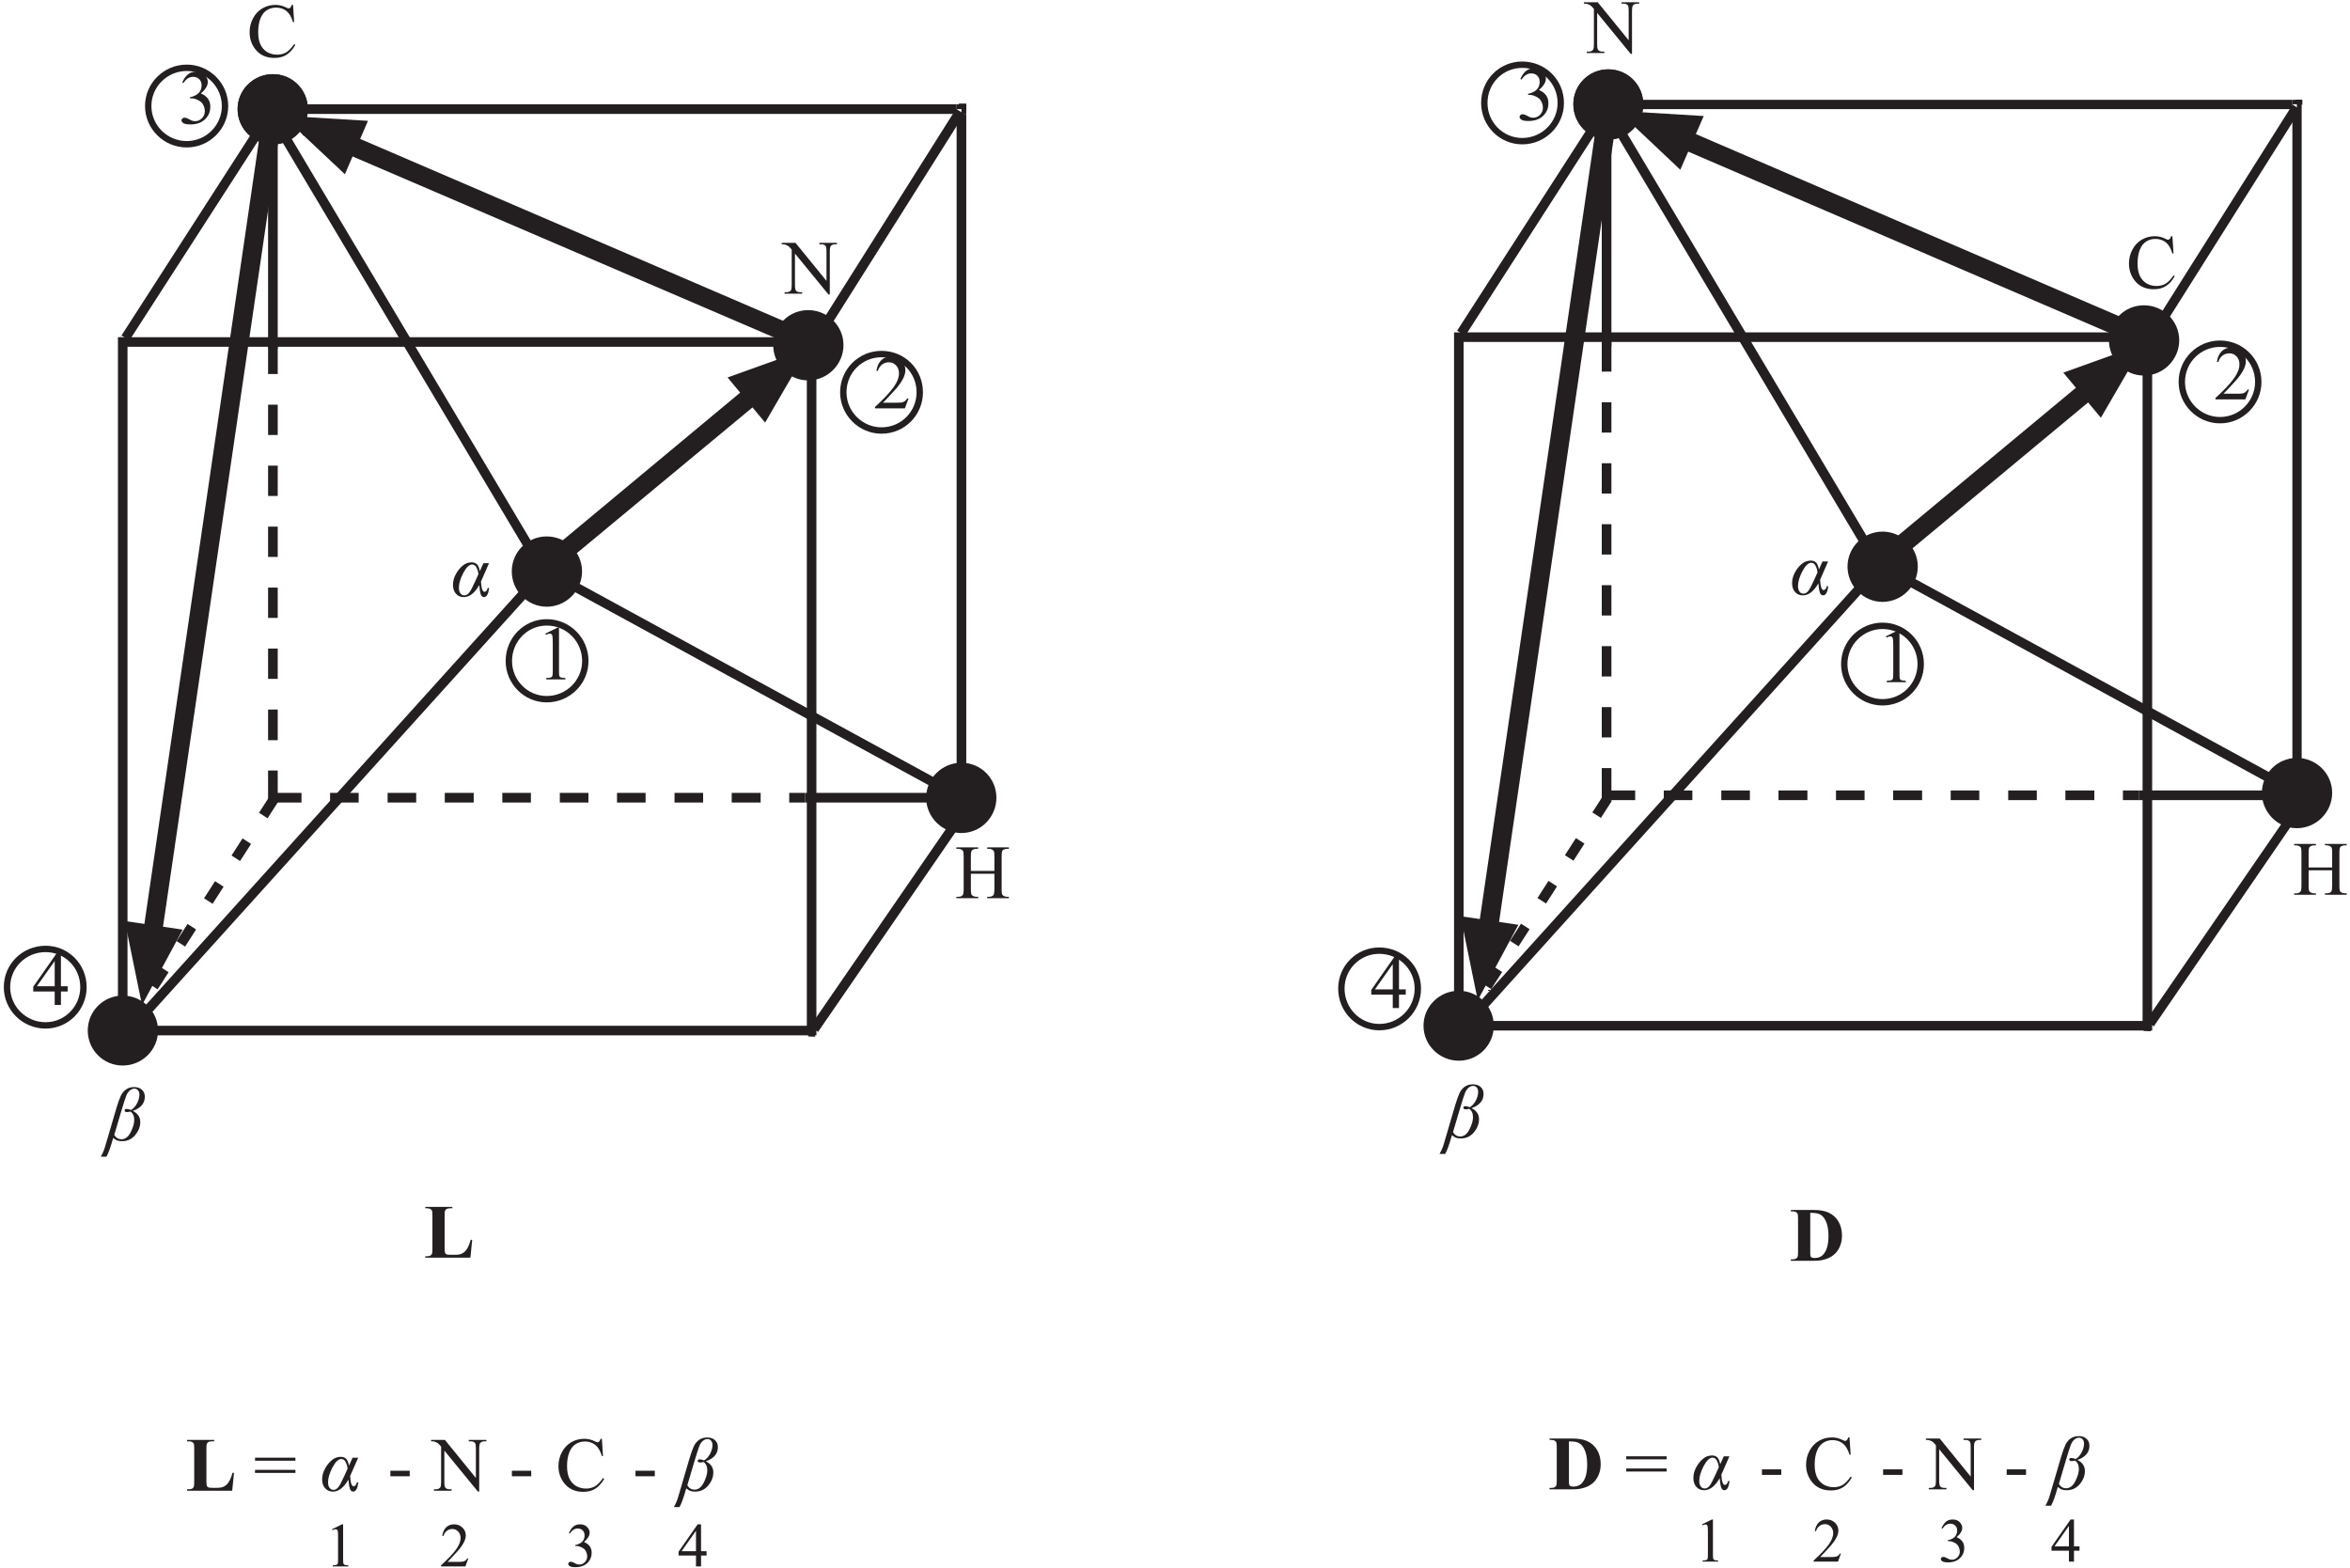 <?xml version="1.0" encoding="UTF-8" standalone="no"?>
<!-- Created with Inkscape (http://www.inkscape.org/) -->

<svg
   version="1.1"
   id="svg1"
   width="653.333"
   height="436"
   viewBox="0 0 653.333 436"
   sodipodi:docname="isomers.svg"
   inkscape:version="1.3 (1:1.3+202307231459+0e150ed6c4)"
   xmlns:inkscape="http://www.inkscape.org/namespaces/inkscape"
   xmlns:sodipodi="http://sodipodi.sourceforge.net/DTD/sodipodi-0.dtd"
   xmlns="http://www.w3.org/2000/svg"
   xmlns:svg="http://www.w3.org/2000/svg">
  <defs
     id="defs1" />
  <sodipodi:namedview
     id="namedview1"
     pagecolor="#ffffff"
     bordercolor="#000000"
     borderopacity="0.25"
     inkscape:showpageshadow="2"
     inkscape:pageopacity="0.0"
     inkscape:pagecheckerboard="0"
     inkscape:deskcolor="#d1d1d1"
     inkscape:zoom="1.0469388"
     inkscape:cx="326.66666"
     inkscape:cy="217.77777"
     inkscape:window-width="1296"
     inkscape:window-height="704"
     inkscape:window-x="0"
     inkscape:window-y="0"
     inkscape:window-maximized="1"
     inkscape:current-layer="g1">
    <inkscape:page
       x="0"
       y="0"
       inkscape:label="1"
       id="page1"
       width="653.333"
       height="436"
       margin="0"
       bleed="0" />
  </sodipodi:namedview>
  <g
     id="g1"
     inkscape:groupmode="layer"
     inkscape:label="1">
    <path
       id="path1"
       d="M 3049.42,2573.45 H 4488.7 V 1134.17 H 3049.42 Z"
       style="fill:none;stroke:#231f20;stroke-width:19.987;stroke-linecap:square;stroke-linejoin:miter;stroke-miterlimit:2.613;stroke-dasharray:none;stroke-opacity:1"
       transform="matrix(0.133,0,0,-0.133,0,436)" />
    <path
       id="path2"
       d="m 3353.98,3065.21 -311.76,-483.84 3.6,5.76 16.56,-10.8 -5.76,-10.08 h -14.4 v 11.52 l 15.12,-10.08 311.76,484.56 -3.6,-6.48 -16.56,10.8 5.76,10.08 h 14.4 v -11.52 l -15.12,10.08"
       style="fill:#231f20;fill-opacity:1;fill-rule:evenodd;stroke:none"
       transform="matrix(0.133,0,0,-0.133,0,436)" />
    <path
       id="path3"
       d="M 4797.58,3068.09 4492.3,2584.25 v -0.72 l 4.32,6.48 16.56,-10.8 -6.48,-10.08 h -14.4 v 11.52 l 15.12,-9.36 305.28,483.84 -3.6,-6.48 -16.56,10.8 5.76,10.08 h 14.4 v -10.8 l -15.12,9.36"
       style="fill:#231f20;fill-opacity:1;fill-rule:evenodd;stroke:none"
       transform="matrix(0.133,0,0,-0.133,0,436)" />
    <path
       id="path4"
       d="m 3351.1,1628.09 -32.4,-50.4 22.32,-15.12 32.4,51.12 z m -64.8,-101.52 -32.4,-50.4 22.32,-14.4 32.4,50.4 z m -65.52,-100.8 -31.68,-50.4 21.6,-14.4 33.12,50.4 z m -64.8,-100.8 -32.4,-50.4 22.32,-14.4 33.12,50.4 z m -64.8,-100.8 -32.4,-50.4 22.32,-14.4 32.4,50.4 z m 259.92,403.92 -32.4,-50.4 22.32,-15.12 32.4,51.12 z m -64.8,-101.52 -32.4,-50.4 22.32,-14.4 32.4,50.4 z m -65.52,-100.8 -31.68,-50.4 21.6,-14.4 33.12,50.4 z m -64.8,-100.8 -32.4,-50.4 22.32,-14.4 33.12,50.4 z m -64.8,-100.8 -32.4,-50.4 22.32,-14.4 32.4,50.4 -22.32,14.4"
       style="fill:#231f20;fill-opacity:1;fill-rule:evenodd;stroke:none"
       transform="matrix(0.133,0,0,-0.133,0,436)" />
    <path
       id="path5"
       d="m 4809.1,1614.41 -327.6,-475.92 4.32,5.76 16.56,-11.52 -7.2,-10.08 -14.4,0.72 0.72,11.52 15.12,-10.08 326.88,476.64 v -0.72 l -3.6,-5.76 -16.56,11.52 6.48,9.36 14.4,-0.72 -0.72,-10.8 -14.4,10.08"
       style="fill:#231f20;fill-opacity:1;fill-rule:evenodd;stroke:none"
       transform="matrix(0.133,0,0,-0.133,0,436)" />
    <path
       id="path6"
       d="m 3421.66,3060.17 c 0,-33.12 -26.64,-60.48 -59.76,-60.48 -33.12,0 -59.76,27.36 -59.76,60.48 0,33.12 26.64,59.76 59.76,59.76 33.12,0 59.76,-26.64 59.76,-59.76"
       style="fill:#231f20;fill-opacity:1;fill-rule:evenodd;stroke:none"
       transform="matrix(0.133,0,0,-0.133,0,436)" />
    <path
       id="path7"
       d="m 3421.66,3060.17 c 0,-33.12 -26.64,-60.48 -59.76,-60.48 -33.12,0 -59.76,27.36 -59.76,60.48 0,33.12 26.64,59.76 59.76,59.76 33.12,0 59.76,-26.64 59.76,-59.76 z"
       style="fill:none;stroke:#231f20;stroke-width:26.654;stroke-linecap:square;stroke-linejoin:miter;stroke-miterlimit:2.613;stroke-dasharray:none;stroke-opacity:1"
       transform="matrix(0.133,0,0,-0.133,0,436)" />
    <path
       id="path8"
       d="m 3421.66,3060.17 c 0,-33.12 -26.64,-60.48 -59.76,-60.48 -33.12,0 -59.76,27.36 -59.76,60.48 0,33.12 26.64,59.76 59.76,59.76 33.12,0 59.76,-26.64 59.76,-59.76"
       style="fill:#231f20;fill-opacity:1;fill-rule:evenodd;stroke:none"
       transform="matrix(0.133,0,0,-0.133,0,436)" />
    <path
       id="path9"
       d="m 3421.66,3060.17 c 0,-33.12 -26.64,-60.48 -59.76,-60.48 -33.12,0 -59.76,27.36 -59.76,60.48 0,33.12 26.64,59.76 59.76,59.76 33.12,0 59.76,-26.64 59.76,-59.76 z"
       style="fill:none;stroke:#231f20;stroke-width:26.654;stroke-linecap:square;stroke-linejoin:miter;stroke-miterlimit:2.613;stroke-dasharray:none;stroke-opacity:1"
       transform="matrix(0.133,0,0,-0.133,0,436)" />
    <path
       id="path10"
       d="m 4541.98,2566.97 c 0,-33.12 -27.36,-60.48 -60.48,-60.48 -33.12,0 -59.76,27.36 -59.76,60.48 0,33.12 26.64,59.76 59.76,59.76 33.12,0 60.48,-26.64 60.48,-59.76"
       style="fill:#231f20;fill-opacity:1;fill-rule:evenodd;stroke:none"
       transform="matrix(0.133,0,0,-0.133,0,436)" />
    <path
       id="path11"
       d="m 4541.98,2566.97 c 0,-33.12 -27.36,-60.48 -60.48,-60.48 -33.12,0 -59.76,27.36 -59.76,60.48 0,33.12 26.64,59.76 59.76,59.76 33.12,0 60.48,-26.64 60.48,-59.76 z"
       style="fill:none;stroke:#231f20;stroke-width:26.654;stroke-linecap:square;stroke-linejoin:miter;stroke-miterlimit:2.613;stroke-dasharray:none;stroke-opacity:1"
       transform="matrix(0.133,0,0,-0.133,0,436)" />
    <path
       id="path12"
       d="m 3995.5,2093.93 c 0,-33.12 -27.36,-60.48 -60.48,-60.48 -32.4,0 -59.76,27.36 -59.76,60.48 0,33.12 27.36,59.76 59.76,59.76 33.12,0 60.48,-26.64 60.48,-59.76"
       style="fill:#231f20;fill-opacity:1;fill-rule:evenodd;stroke:none"
       transform="matrix(0.133,0,0,-0.133,0,436)" />
    <path
       id="path13"
       d="m 3995.5,2093.93 c 0,-33.12 -27.36,-60.48 -60.48,-60.48 -32.4,0 -59.76,27.36 -59.76,60.48 0,33.12 27.36,59.76 59.76,59.76 33.12,0 60.48,-26.64 60.48,-59.76 z"
       style="fill:none;stroke:#231f20;stroke-width:26.654;stroke-linecap:square;stroke-linejoin:miter;stroke-miterlimit:2.613;stroke-dasharray:none;stroke-opacity:1"
       transform="matrix(0.133,0,0,-0.133,0,436)" />
    <path
       id="path14"
       d="m 3109.18,1134.17 c 0,-33.12 -26.64,-59.76 -59.76,-59.76 -33.12,0 -60.48,26.64 -60.48,59.76 0,33.12 27.36,59.76 60.48,59.76 33.12,0 59.76,-26.64 59.76,-59.76"
       style="fill:#231f20;fill-opacity:1;fill-rule:evenodd;stroke:none"
       transform="matrix(0.133,0,0,-0.133,0,436)" />
    <path
       id="path15"
       d="m 3109.18,1134.17 c 0,-33.12 -26.64,-59.76 -59.76,-59.76 -33.12,0 -60.48,26.64 -60.48,59.76 0,33.12 27.36,59.76 60.48,59.76 33.12,0 59.76,-26.64 59.76,-59.76 z"
       style="fill:none;stroke:#231f20;stroke-width:26.654;stroke-linecap:square;stroke-linejoin:miter;stroke-miterlimit:2.613;stroke-dasharray:none;stroke-opacity:1"
       transform="matrix(0.133,0,0,-0.133,0,436)" />
    <path
       id="path16"
       d="m 4861.66,1620.89 c 0,-33.12 -27.36,-60.48 -60.48,-60.48 -33.12,0 -59.76,27.36 -59.76,60.48 0,33.12 26.64,59.76 59.76,59.76 33.12,0 60.48,-26.64 60.48,-59.76"
       style="fill:#231f20;fill-opacity:1;fill-rule:evenodd;stroke:none"
       transform="matrix(0.133,0,0,-0.133,0,436)" />
    <path
       id="path17"
       d="m 4861.66,1620.89 c 0,-33.12 -27.36,-60.48 -60.48,-60.48 -33.12,0 -59.76,27.36 -59.76,60.48 0,33.12 26.64,59.76 59.76,59.76 33.12,0 60.48,-26.64 60.48,-59.76 z"
       style="fill:none;stroke:#231f20;stroke-width:26.654;stroke-linecap:square;stroke-linejoin:miter;stroke-miterlimit:2.613;stroke-dasharray:none;stroke-opacity:1"
       transform="matrix(0.133,0,0,-0.133,0,436)" />
    <path
       id="path18"
       d="m 3361.9,3050.09 h 1439.28 v 19.44 H 3361.9 Z m 1429.92,0 h 19.44 v 19.44 h -19.44 z m -1419.84,19.44 h -19.44 v -19.44 h 19.44 v 19.44"
       style="fill:#231f20;fill-opacity:1;fill-rule:evenodd;stroke:none"
       transform="matrix(0.133,0,0,-0.133,0,436)" />
    <path
       id="path19"
       d="M 4791.82,3060.17 V 1620.89 h 19.44 v 1439.28 z m 0,-1429.92 v -19.44 h 19.44 v 19.44 z m 19.44,1419.84 v 19.44 h -19.44 v -19.44 h 19.44"
       style="fill:#231f20;fill-opacity:1;fill-rule:evenodd;stroke:none"
       transform="matrix(0.133,0,0,-0.133,0,436)" />
    <path
       id="path20"
       d="m 3935.74,2101.13 -558,937.44 -15.84,-10.08 v 11.52 h 14.4 l 6.48,-10.08 -17.28,-10.08 -3.6,6.48 v -0.72 l 558,-937.44 15.84,9.36 v -10.8 h -14.4 l -6.48,10.08 17.28,10.08 3.6,-6.48 v 0.72"
       style="fill:#231f20;fill-opacity:1;fill-rule:evenodd;stroke:none"
       transform="matrix(0.133,0,0,-0.133,0,436)" />
    <path
       id="path21"
       d="M 3914.86,2093.93 3048.7,1134.89 v -0.72 l 6.48,7.2 14.4,-13.68 -6.48,-7.2 h -14.4 v 12.96 l 14.4,-12.96 866.16,959.76 v 13.68 h -0.72 -12.96 l -7.2,-7.92 14.4,-13.68 6.48,7.2 v 0.72 l -14.4,13.68"
       style="fill:#231f20;fill-opacity:1;fill-rule:evenodd;stroke:none"
       transform="matrix(0.133,0,0,-0.133,0,436)" />
    <path
       id="path22"
       d="m 3941.5,2085.29 510.48,424.08 -25.2,30.96 -511.2,-424.8 25.92,-30.24"
       style="fill:#231f20;fill-opacity:1;fill-rule:evenodd;stroke:none"
       transform="matrix(0.133,0,0,-0.133,0,436)" />
    <path
       id="path23"
       d="m 4481.5,2559.77 -90,-154.8 -78.48,94.32 z"
       style="fill:#231f20;fill-opacity:1;fill-rule:evenodd;stroke:none"
       transform="matrix(0.133,0,0,-0.133,0,436)" />
    <path
       id="path24"
       d="m 3943.66,2078.09 862.56,-471.6 -5.04,2.88 10.08,18 10.8,-6.48 v -14.4 h -10.8 l 8.64,15.84 -864,471.6 6.48,-2.88 -10.08,-17.28 -10.8,5.76 v 14.4 h 11.52 l -9.36,-15.84"
       style="fill:#231f20;fill-opacity:1;fill-rule:evenodd;stroke:none"
       transform="matrix(0.133,0,0,-0.133,0,436)" />
    <path
       id="path25"
       d="m 4489.42,2591.45 -1049.04,451.44 -15.84,-36.72 1049.04,-451.44 15.84,36.72"
       style="fill:#231f20;fill-opacity:1;fill-rule:evenodd;stroke:none"
       transform="matrix(0.133,0,0,-0.133,0,436)" />
    <path
       id="path26"
       d="m 3382.06,3046.49 179.28,-10.8 -48.96,-112.32 z"
       style="fill:#231f20;fill-opacity:1;fill-rule:evenodd;stroke:none"
       transform="matrix(0.133,0,0,-0.133,0,436)" />
    <path
       id="path27"
       d="m 3342.46,3055.85 -265.68,-1811.52 40.32,-5.76 264.96,1811.52 -39.6,5.76"
       style="fill:#231f20;fill-opacity:1;fill-rule:evenodd;stroke:none"
       transform="matrix(0.133,0,0,-0.133,0,436)" />
    <path
       id="path28"
       d="m 3089.02,1187.45 -36,175.68 120.96,-18 z"
       style="fill:#231f20;fill-opacity:1;fill-rule:evenodd;stroke:none"
       transform="matrix(0.133,0,0,-0.133,0,436)" />
    <g
       id="g28"
       aria-label="1&#10;2&#10;3&#10;4&#10;C&#10;N&#10;H&#10;α&#10;β&#10;D"
       transform="matrix(1.333,0,0,1.333,521.789,189.641)">
      <path
         id="path29"
         d="m 1.875,-9.551 2.566,-1.266 h 0.281 v 8.941 c 0,0.598 0.012,0.961 0.059,1.125 0.047,0.141 0.164,0.258 0.305,0.34 0.164,0.059 0.48,0.105 0.961,0.117 V -5.3125e-4 H 2.062 V -0.293 c 0.492,-0.012 0.82,-0.047 0.973,-0.117 0.152,-0.082 0.246,-0.188 0.305,-0.305 0.047,-0.129 0.082,-0.516 0.082,-1.16 v -5.707 c 0,-0.773 -0.035,-1.266 -0.082,-1.488 -0.023,-0.164 -0.094,-0.293 -0.188,-0.363 -0.094,-0.082 -0.223,-0.117 -0.352,-0.117 -0.199,0 -0.469,0.082 -0.797,0.246 z m 75.744,-51.469 -0.762,2.051 h -6.234 v -0.293 c 1.828,-1.676 3.117,-3.047 3.867,-4.102 0.762,-1.055 1.137,-2.039 1.137,-2.918 0,-0.668 -0.199,-1.23 -0.621,-1.664 -0.41,-0.434 -0.891,-0.633 -1.477,-0.633 -0.527,0 -0.984,0.141 -1.406,0.445 -0.41,0.305 -0.715,0.75 -0.902,1.348 h -0.293 c 0.129,-0.961 0.469,-1.699 0.996,-2.227 0.539,-0.516 1.207,-0.773 2.027,-0.773 0.844,0 1.57,0.27 2.145,0.832 0.574,0.551 0.867,1.207 0.867,1.957 0,0.527 -0.129,1.066 -0.375,1.617 -0.387,0.832 -1.02,1.723 -1.887,2.672 -1.289,1.418 -2.098,2.262 -2.414,2.555 h 2.754 c 0.574,0 0.961,-0.012 1.184,-0.059 0.234,-0.035 0.434,-0.129 0.621,-0.258 0.176,-0.129 0.34,-0.305 0.48,-0.551 z m -151.966,-64.775 c 0.305,-0.715 0.68,-1.254 1.137,-1.641 0.457,-0.398 1.031,-0.598 1.723,-0.598 0.844,0 1.5,0.27 1.945,0.832 0.363,0.422 0.516,0.855 0.516,1.312 0,0.785 -0.48,1.57 -1.441,2.402 0.645,0.258 1.137,0.621 1.477,1.09 0.34,0.48 0.492,1.031 0.492,1.676 0,0.914 -0.281,1.711 -0.879,2.379 -0.75,0.867 -1.852,1.312 -3.293,1.312 -0.715,0 -1.195,-0.094 -1.453,-0.27 -0.258,-0.176 -0.387,-0.363 -0.387,-0.574 0,-0.141 0.047,-0.27 0.176,-0.398 0.129,-0.117 0.27,-0.164 0.445,-0.164 0.129,0 0.258,0.023 0.398,0.07 0.082,0.012 0.293,0.105 0.598,0.27 0.316,0.176 0.527,0.27 0.656,0.305 0.188,0.047 0.398,0.082 0.609,0.082 0.527,0 0.984,-0.211 1.383,-0.609 0.41,-0.422 0.598,-0.914 0.598,-1.477 0,-0.398 -0.094,-0.809 -0.27,-1.195 -0.152,-0.293 -0.293,-0.516 -0.445,-0.656 -0.234,-0.211 -0.539,-0.398 -0.938,-0.574 -0.375,-0.164 -0.785,-0.258 -1.184,-0.258 h -0.258 v -0.223 c 0.422,-0.07 0.82,-0.211 1.242,-0.445 0.41,-0.246 0.715,-0.551 0.902,-0.879 0.176,-0.363 0.281,-0.727 0.281,-1.137 0,-0.551 -0.164,-0.984 -0.504,-1.301 -0.328,-0.34 -0.75,-0.492 -1.266,-0.492 -0.797,0 -1.465,0.434 -2.016,1.289 z m -23.909,189.861 v 1.102 h -1.406 v 2.801 h -1.301 v -2.801 h -4.477 v -0.996 l 4.91,-7.02 h 0.867 v 6.914 z m -2.707,0 v -5.262 l -3.715,5.262 z m 162.604,-157.069 0.234,3.598 h -0.234 c -0.328,-1.09 -0.785,-1.852 -1.383,-2.332 -0.609,-0.469 -1.324,-0.703 -2.156,-0.703 -0.703,0 -1.348,0.176 -1.898,0.527 -0.586,0.363 -1.031,0.926 -1.348,1.711 -0.316,0.785 -0.48,1.758 -0.48,2.906 0,0.961 0.141,1.793 0.445,2.496 0.328,0.703 0.773,1.23 1.395,1.617 0.621,0.363 1.324,0.562 2.109,0.562 0.691,0 1.301,-0.152 1.828,-0.445 0.527,-0.293 1.102,-0.867 1.723,-1.746 l 0.246,0.152 c -0.527,0.949 -1.16,1.641 -1.863,2.074 -0.703,0.445 -1.547,0.645 -2.52,0.645 -1.746,0 -3.105,-0.645 -4.066,-1.945 -0.715,-0.973 -1.09,-2.109 -1.09,-3.422 0,-1.055 0.246,-2.039 0.727,-2.918 0.457,-0.879 1.113,-1.559 1.945,-2.062 0.832,-0.48 1.746,-0.715 2.719,-0.715 0.773,0 1.523,0.176 2.273,0.562 0.211,0.105 0.363,0.176 0.469,0.176 0.141,0 0.246,-0.07 0.363,-0.164 0.129,-0.129 0.223,-0.34 0.293,-0.574 z M -61.099,-141.8 h 2.883 l 6.457,7.934 v -6.094 c 0,-0.656 -0.059,-1.066 -0.199,-1.23 -0.199,-0.211 -0.504,-0.316 -0.914,-0.316 h -0.375 v -0.293 h 3.68 v 0.293 h -0.363 c -0.445,0 -0.762,0.129 -0.961,0.398 -0.105,0.176 -0.176,0.539 -0.176,1.148 v 8.93 h -0.27 l -6.996,-8.543 v 6.527 c 0,0.656 0.082,1.055 0.211,1.219 0.211,0.223 0.516,0.328 0.926,0.328 h 0.375 v 0.293 h -3.68 v -0.293 h 0.352 c 0.457,0 0.785,-0.141 0.973,-0.41 0.117,-0.164 0.164,-0.539 0.164,-1.137 v -7.359 c -0.305,-0.363 -0.551,-0.609 -0.691,-0.715 -0.164,-0.117 -0.398,-0.223 -0.703,-0.328 -0.164,-0.047 -0.387,-0.059 -0.691,-0.059 z M 90.053,38.645 h 4.91 V 35.61 c 0,-0.527 -0.023,-0.891 -0.094,-1.055 -0.047,-0.141 -0.164,-0.258 -0.34,-0.34 -0.223,-0.129 -0.445,-0.188 -0.703,-0.188 H 93.463 V 33.735 h 4.523 v 0.293 h -0.387 c -0.234,0 -0.469,0.059 -0.703,0.176 -0.176,0.082 -0.281,0.211 -0.328,0.387 -0.07,0.152 -0.094,0.504 -0.094,1.02 v 6.844 c 0,0.527 0.023,0.879 0.094,1.055 0.059,0.129 0.152,0.246 0.316,0.34 0.246,0.129 0.48,0.188 0.715,0.188 h 0.387 v 0.293 h -4.523 v -0.293 h 0.363 c 0.434,0 0.75,-0.117 0.949,-0.375 0.129,-0.164 0.188,-0.574 0.188,-1.207 v -3.223 h -4.91 v 3.223 c 0,0.527 0.035,0.879 0.094,1.055 0.047,0.129 0.164,0.246 0.34,0.34 0.223,0.129 0.445,0.188 0.703,0.188 h 0.387 v 0.293 h -4.547 v -0.293 h 0.387 c 0.434,0 0.75,-0.117 0.949,-0.375 0.117,-0.164 0.188,-0.574 0.188,-1.207 v -6.844 c 0,-0.527 -0.035,-0.891 -0.094,-1.055 -0.07,-0.141 -0.164,-0.258 -0.328,-0.34 -0.234,-0.129 -0.48,-0.188 -0.715,-0.188 H 87.029 V 33.735 h 4.547 v 0.293 H 91.189 c -0.258,0 -0.48,0.059 -0.703,0.176 -0.176,0.082 -0.293,0.211 -0.34,0.387 -0.059,0.152 -0.094,0.504 -0.094,1.02 z m 0,0"
         style="fill:#231f20;fill-opacity:1;fill-rule:nonzero;stroke:none" />
      <path
         id="path30"
         d="m -11.335,-25.167 h 1.172 l -1.676,3.82 c 0.082,1.43 0.316,2.145 0.75,2.145 0.141,0 0.27,-0.082 0.398,-0.234 0.141,-0.152 0.211,-0.34 0.246,-0.574 h 0.316 c -0.164,1.277 -0.516,1.91 -1.09,1.91 -0.188,0 -0.387,-0.105 -0.539,-0.316 -0.164,-0.211 -0.328,-0.926 -0.434,-2.191 -0.961,1.676 -2.051,2.508 -3.234,2.508 -0.668,0 -1.219,-0.234 -1.629,-0.703 -0.422,-0.457 -0.621,-1.09 -0.621,-1.852 0,-0.75 0.188,-1.488 0.574,-2.191 0.375,-0.715 0.844,-1.312 1.418,-1.793 0.562,-0.48 1.207,-0.715 1.887,-0.715 0.48,0 0.867,0.141 1.16,0.445 0.27,0.305 0.457,0.785 0.551,1.406 z m -1.031,2.262 c -0.035,-0.375 -0.152,-0.809 -0.375,-1.289 -0.199,-0.457 -0.527,-0.703 -0.938,-0.703 -0.609,0 -1.219,0.574 -1.84,1.746 -0.621,1.184 -0.926,2.203 -0.926,3.105 0,0.48 0.094,0.867 0.305,1.148 0.199,0.293 0.48,0.434 0.844,0.434 0.363,0 0.703,-0.188 1.008,-0.574 0.305,-0.387 0.715,-1.184 1.266,-2.402 z M -90.027,98.39 h -1.184 c 0.375,-0.656 0.703,-1.371 0.926,-2.18 l 2.344,-7.98 c 0.34,-1.137 0.645,-1.98 0.914,-2.555 0.27,-0.562 0.645,-1.008 1.102,-1.324 0.48,-0.328 1.043,-0.48 1.688,-0.48 0.656,0 1.184,0.176 1.594,0.539 0.422,0.363 0.621,0.867 0.621,1.488 0,1.359 -0.844,2.355 -2.508,2.941 1.02,0.504 1.559,1.266 1.559,2.32 0,0.996 -0.375,1.91 -1.09,2.754 -0.703,0.832 -1.617,1.242 -2.707,1.242 -0.305,0 -0.586,-0.023 -0.879,-0.105 -0.293,-0.082 -0.609,-0.27 -0.973,-0.574 -0.504,1.816 -0.961,3.129 -1.406,3.914 z m 1.629,-4.547 c 0.352,0.598 0.855,0.902 1.512,0.902 0.773,0 1.418,-0.48 1.91,-1.453 0.492,-0.984 0.75,-1.828 0.75,-2.543 0,-0.82 -0.258,-1.395 -0.785,-1.77 -0.316,0.07 -0.574,0.105 -0.715,0.105 -0.34,0 -0.504,-0.117 -0.504,-0.34 0,-0.211 0.152,-0.316 0.422,-0.316 0.281,0 0.574,0.082 0.891,0.223 0.48,-0.258 0.902,-0.703 1.254,-1.348 0.328,-0.633 0.516,-1.266 0.516,-1.852 0,-0.387 -0.105,-0.691 -0.293,-0.914 -0.188,-0.223 -0.445,-0.34 -0.773,-0.34 -0.352,0 -0.668,0.152 -0.984,0.422 -0.305,0.27 -0.562,0.668 -0.75,1.195 -0.199,0.527 -0.516,1.535 -0.961,3.012 z m 0,0"
         style="fill:#231f20;fill-opacity:1;fill-rule:nonzero;stroke:none" />
      <path
         id="path31"
         d="m -17.933,120.67 v -0.293 h 0.352 c 0.305,0 0.539,-0.047 0.703,-0.141 0.176,-0.094 0.281,-0.223 0.363,-0.398 0.047,-0.117 0.082,-0.434 0.082,-0.973 v -6.973 c 0,-0.551 -0.035,-0.879 -0.094,-1.008 -0.047,-0.152 -0.176,-0.258 -0.352,-0.375 -0.164,-0.094 -0.398,-0.141 -0.703,-0.141 h -0.352 v -0.293 h 4.746 c 1.266,0 2.273,0.176 3.059,0.516 0.926,0.422 1.641,1.055 2.145,1.922 0.48,0.844 0.715,1.805 0.715,2.895 0,0.738 -0.105,1.418 -0.352,2.051 -0.234,0.633 -0.562,1.148 -0.926,1.559 -0.387,0.41 -0.82,0.738 -1.324,0.984 -0.504,0.258 -1.102,0.445 -1.828,0.574 -0.305,0.059 -0.82,0.094 -1.488,0.094 z m 4.043,-9.996 v 8.273 c 0,0.422 0.012,0.703 0.07,0.797 0.023,0.094 0.105,0.176 0.199,0.223 0.152,0.082 0.34,0.129 0.609,0.129 0.867,0 1.535,-0.305 1.98,-0.902 0.633,-0.797 0.949,-2.039 0.949,-3.727 0,-1.359 -0.211,-2.438 -0.645,-3.258 -0.328,-0.645 -0.762,-1.078 -1.312,-1.301 -0.363,-0.152 -0.984,-0.234 -1.852,-0.234 z m 0,0"
         style="fill:#231f20;fill-opacity:1;fill-rule:nonzero;stroke:none" />
    </g>
    <path
       id="path32"
       d="M 256.539,2563.37 H 1696.54 V 1124.09 H 256.539 Z"
       style="fill:none;stroke:#231f20;stroke-width:19.987;stroke-linecap:square;stroke-linejoin:miter;stroke-miterlimit:2.613;stroke-dasharray:none;stroke-opacity:1"
       transform="matrix(0.133,0,0,-0.133,0,436)" />
    <path
       id="path33"
       d="M 561.816,3055.13 249.34,2569.85 v 0.72 l 4.316,6.48 17.282,-10.8 -6.481,-10.08 H 249.34 v 12.24 l 15.84,-10.08 312.476,484.56 -4.316,-7.2 -17.281,11.52 6.48,10.08 h 15.117 v -12.24 l -15.84,10.08"
       style="fill:#231f20;fill-opacity:1;fill-rule:evenodd;stroke:none"
       transform="matrix(0.133,0,0,-0.133,0,436)" />
    <path
       id="path34"
       d="m 2003.98,3059.45 -305.28,-483.84 3.6,5.76 17.28,-10.8 -6.48,-10.08 h -14.4 v 11.52 l 15.84,-9.36 305.28,483.84 v 0.72 l -4.32,-7.2 -17.28,10.8 6.48,10.8 h 15.12 v -11.52 l -15.84,9.36"
       style="fill:#231f20;fill-opacity:1;fill-rule:evenodd;stroke:none"
       transform="matrix(0.133,0,0,-0.133,0,436)" />
    <path
       id="path35"
       d="m 558.938,1618.01 -32.399,-50.4 22.32,-14.4 32.399,50.4 z m -64.801,-100.8 -32.399,-50.4 22.321,-15.12 32.398,51.12 z m -64.797,-101.52 -33.121,-50.4 23.039,-14.4 32.398,50.4 z m -64.801,-100.8 -33.121,-50.4 23.039,-14.4 31.68,50.4 z m -65.519,-100.8 -32.403,-50.4 22.321,-14.4 32.402,50.4 z m 259.918,403.92 -32.399,-50.4 22.32,-14.4 32.399,50.4 z m -64.801,-100.8 -32.399,-50.4 22.321,-15.12 32.398,51.12 z m -64.797,-101.52 -33.121,-50.4 23.039,-14.4 32.398,50.4 z m -64.801,-100.8 -33.121,-50.4 23.039,-14.4 31.68,50.4 z m -65.519,-100.8 -32.403,-50.4 22.321,-14.4 32.402,50.4 -22.32,14.4"
       style="fill:#231f20;fill-opacity:1;fill-rule:evenodd;stroke:none"
       transform="matrix(0.133,0,0,-0.133,0,436)" />
    <path
       id="path36"
       d="m 630.219,3050.09 c 0,-33.12 -26.641,-60.48 -59.762,-60.48 -33.117,0 -60.48,27.36 -60.48,60.48 0,33.12 27.363,59.76 60.48,59.76 33.121,0 59.762,-26.64 59.762,-59.76"
       style="fill:#231f20;fill-opacity:1;fill-rule:evenodd;stroke:none"
       transform="matrix(0.133,0,0,-0.133,0,436)" />
    <path
       id="path37"
       d="m 630.219,3050.09 c 0,-33.12 -26.641,-60.48 -59.762,-60.48 -33.117,0 -60.48,27.36 -60.48,60.48 0,33.12 27.363,59.76 60.48,59.76 33.121,0 59.762,-26.64 59.762,-59.76 z"
       style="fill:none;stroke:#231f20;stroke-width:26.654;stroke-linecap:square;stroke-linejoin:miter;stroke-miterlimit:2.613;stroke-dasharray:none;stroke-opacity:1"
       transform="matrix(0.133,0,0,-0.133,0,436)" />
    <path
       id="path38"
       d="m 630.219,3050.09 c 0,-33.12 -26.641,-60.48 -59.762,-60.48 -33.117,0 -60.48,27.36 -60.48,60.48 0,33.12 27.363,59.76 60.48,59.76 33.121,0 59.762,-26.64 59.762,-59.76"
       style="fill:#231f20;fill-opacity:1;fill-rule:evenodd;stroke:none"
       transform="matrix(0.133,0,0,-0.133,0,436)" />
    <path
       id="path39"
       d="m 630.219,3050.09 c 0,-33.12 -26.641,-60.48 -59.762,-60.48 -33.117,0 -60.48,27.36 -60.48,60.48 0,33.12 27.363,59.76 60.48,59.76 33.121,0 59.762,-26.64 59.762,-59.76 z"
       style="fill:none;stroke:#231f20;stroke-width:26.654;stroke-linecap:square;stroke-linejoin:miter;stroke-miterlimit:2.613;stroke-dasharray:none;stroke-opacity:1"
       transform="matrix(0.133,0,0,-0.133,0,436)" />
    <path
       id="path40"
       d="m 1749.82,2556.89 c 0,-33.12 -27.36,-60.48 -60.48,-60.48 -33.12,0 -59.76,27.36 -59.76,60.48 0,33.12 26.64,59.76 59.76,59.76 33.12,0 60.48,-26.64 60.48,-59.76"
       style="fill:#231f20;fill-opacity:1;fill-rule:evenodd;stroke:none"
       transform="matrix(0.133,0,0,-0.133,0,436)" />
    <path
       id="path41"
       d="m 1749.82,2556.89 c 0,-33.12 -27.36,-60.48 -60.48,-60.48 -33.12,0 -59.76,27.36 -59.76,60.48 0,33.12 26.64,59.76 59.76,59.76 33.12,0 60.48,-26.64 60.48,-59.76 z"
       style="fill:none;stroke:#231f20;stroke-width:26.654;stroke-linecap:square;stroke-linejoin:miter;stroke-miterlimit:2.613;stroke-dasharray:none;stroke-opacity:1"
       transform="matrix(0.133,0,0,-0.133,0,436)" />
    <path
       id="path42"
       d="m 1203.34,2083.85 c 0,-33.12 -27.36,-60.48 -60.48,-60.48 -33.12,0 -59.76,27.36 -59.76,60.48 0,33.12 26.64,59.76 59.76,59.76 33.12,0 60.48,-26.64 60.48,-59.76"
       style="fill:#231f20;fill-opacity:1;fill-rule:evenodd;stroke:none"
       transform="matrix(0.133,0,0,-0.133,0,436)" />
    <path
       id="path43"
       d="m 1203.34,2083.85 c 0,-33.12 -27.36,-60.48 -60.48,-60.48 -33.12,0 -59.76,27.36 -59.76,60.48 0,33.12 26.64,59.76 59.76,59.76 33.12,0 60.48,-26.64 60.48,-59.76 z"
       style="fill:none;stroke:#231f20;stroke-width:26.654;stroke-linecap:square;stroke-linejoin:miter;stroke-miterlimit:2.613;stroke-dasharray:none;stroke-opacity:1"
       transform="matrix(0.133,0,0,-0.133,0,436)" />
    <path
       id="path44"
       d="m 317.02,1124.09 c 0,-33.12 -27.364,-59.76 -60.481,-59.76 -33.121,0 -59.762,26.64 -59.762,59.76 0,33.12 26.641,59.76 59.762,59.76 33.117,0 60.481,-26.64 60.481,-59.76"
       style="fill:#231f20;fill-opacity:1;fill-rule:evenodd;stroke:none"
       transform="matrix(0.133,0,0,-0.133,0,436)" />
    <path
       id="path45"
       d="m 317.02,1124.09 c 0,-33.12 -27.364,-59.76 -60.481,-59.76 -33.121,0 -59.762,26.64 -59.762,59.76 0,33.12 26.641,59.76 59.762,59.76 33.117,0 60.481,-26.64 60.481,-59.76 z"
       style="fill:none;stroke:#231f20;stroke-width:26.654;stroke-linecap:square;stroke-linejoin:miter;stroke-miterlimit:2.613;stroke-dasharray:none;stroke-opacity:1"
       transform="matrix(0.133,0,0,-0.133,0,436)" />
    <path
       id="path46"
       d="m 2069.5,1610.81 c 0,-33.12 -26.64,-60.48 -59.76,-60.48 -33.12,0 -60.48,27.36 -60.48,60.48 0,33.12 27.36,59.76 60.48,59.76 33.12,0 59.76,-26.64 59.76,-59.76"
       style="fill:#231f20;fill-opacity:1;fill-rule:evenodd;stroke:none"
       transform="matrix(0.133,0,0,-0.133,0,436)" />
    <path
       id="path47"
       d="m 2069.5,1610.81 c 0,-33.12 -26.64,-60.48 -59.76,-60.48 -33.12,0 -60.48,27.36 -60.48,60.48 0,33.12 27.36,59.76 60.48,59.76 33.12,0 59.76,-26.64 59.76,-59.76 z"
       style="fill:none;stroke:#231f20;stroke-width:26.654;stroke-linecap:square;stroke-linejoin:miter;stroke-miterlimit:2.613;stroke-dasharray:none;stroke-opacity:1"
       transform="matrix(0.133,0,0,-0.133,0,436)" />
    <path
       id="path48"
       d="M 570.457,3040.01 H 2009.74 v 20.16 H 570.457 Z m 1429.203,0 h 20.16 v 20.16 h -20.16 z m -1419.121,20.16 h -20.16 v -20.16 h 20.16 v 20.16"
       style="fill:#231f20;fill-opacity:1;fill-rule:evenodd;stroke:none"
       transform="matrix(0.133,0,0,-0.133,0,436)" />
    <path
       id="path49"
       d="M 1999.66,3050.09 V 1610.81 h 20.16 v 1439.28 z m 0,-1429.2 v -20.16 h 20.16 v 20.16 z m 20.16,1419.12 v 20.16 h -20.16 v -20.16 h 20.16"
       style="fill:#231f20;fill-opacity:1;fill-rule:evenodd;stroke:none"
       transform="matrix(0.133,0,0,-0.133,0,436)" />
    <path
       id="path50"
       d="m 560.379,3040.01 v -480.24 h 20.16 v 480.24 z m 0,-470.16 v -20.16 h 20.16 v 20.16 z m 20.16,460.08 v 20.16 h -20.16 v -20.16 h 20.16"
       style="fill:#231f20;fill-opacity:1;fill-rule:evenodd;stroke:none"
       transform="matrix(0.133,0,0,-0.133,0,436)" />
    <path
       id="path51"
       d="m 1692.94,1600.73 h 316.08 v 20.16 h -316.08 z m 306,0 h 20.88 v 20.16 h -20.88 z m -295.2,20.16 h -20.88 v -20.16 h 20.88 v 20.16"
       style="fill:#231f20;fill-opacity:1;fill-rule:evenodd;stroke:none"
       transform="matrix(0.133,0,0,-0.133,0,436)" />
    <path
       id="path52"
       d="m 560.379,2559.77 v -63.36 h 20.16 v 63.36 z m 0,-127.44 v -63.36 h 20.16 v 63.36 z m 0,-127.44 v -63.36 h 20.16 v 63.36 z m 0,-127.44 v -63.36 h 20.16 v 63.36 z m 0,-127.44 v -63.36 h 20.16 v 63.36 z m 0,-127.44 v -63.36 h 20.16 v 63.36 z m 0,-127.44 v -64.08 h 20.16 v 64.08 z m 0,-127.44 v -64.08 h 20.16 v 64.08 h -20.16"
       style="fill:#231f20;fill-opacity:1;fill-rule:evenodd;stroke:none"
       transform="matrix(0.133,0,0,-0.133,0,436)" />
    <path
       id="path53"
       d="m 570.457,1600.73 h 59.762 v 20.16 h -59.762 z m 119.52,0 h 59.761 v 20.16 h -59.761 z m 120.242,0 h 59.758 v 20.16 h -59.758 z m 119.519,0 h 60.481 v 20.16 h -60.481 z m 120.242,0 h 59.76 v 20.16 h -59.76 z m 120.24,0 h 59.76 v 20.16 h -59.76 z m 119.52,0 h 59.76 v 20.16 h -59.76 z m 120.24,0 h 59.76 v 20.16 h -59.76 z m 119.52,0 h 60.48 v 20.16 h -60.48 z m 120.24,0 h 33.12 v 20.16 h -33.12 v -20.16"
       style="fill:#231f20;fill-opacity:1;fill-rule:evenodd;stroke:none"
       transform="matrix(0.133,0,0,-0.133,0,436)" />
    <path
       id="path54"
       d="m 1143.58,2091.05 -558.002,937.44 -15.84,-9.36 v 10.8 h 14.399 l 6.48,-10.08 -17.277,-10.08 -3.602,5.76 558.722,-937.44 15.12,10.08 v -11.52 h -14.4 l -6.48,10.08 17.28,10.08 3.6,-5.04 v -0.72"
       style="fill:#231f20;fill-opacity:1;fill-rule:evenodd;stroke:none"
       transform="matrix(0.133,0,0,-0.133,0,436)" />
    <path
       id="path55"
       d="M 1122.7,2083.85 256.539,1124.09 v -13.68 h 13.68 l 7.199,7.92 -15.121,12.96 -5.758,-7.2 14.399,-13.68 866.162,959.04 v 0.72 l -6.48,-7.2 -15.12,12.96 7.2,7.92 h 14.4 v -12.96 l -14.4,12.96"
       style="fill:#231f20;fill-opacity:1;fill-rule:evenodd;stroke:none"
       transform="matrix(0.133,0,0,-0.133,0,436)" />
    <path
       id="path56"
       d="m 1149.34,2075.21 511.2,424.08 -25.92,30.96 -510.48,-424.8 25.2,-30.24"
       style="fill:#231f20;fill-opacity:1;fill-rule:evenodd;stroke:none"
       transform="matrix(0.133,0,0,-0.133,0,436)" />
    <path
       id="path57"
       d="m 1689.34,2549.69 -90,-154.8 -78.48,94.32 z"
       style="fill:#231f20;fill-opacity:1;fill-rule:evenodd;stroke:none"
       transform="matrix(0.133,0,0,-0.133,0,436)" />
    <path
       id="path58"
       d="m 1151.5,2068.01 864,-471.6 -6.48,3.6 9.36,17.28 11.52,-5.76 v -15.12 h -10.8 l 8.64,15.84 -864,471.6 6.48,-2.88 -10.08,-17.28 -10.8,5.76 v 14.4 h 10.8 l -8.64,-15.84"
       style="fill:#231f20;fill-opacity:1;fill-rule:evenodd;stroke:none"
       transform="matrix(0.133,0,0,-0.133,0,436)" />
    <path
       id="path59"
       d="m 1697.98,2581.37 -1049.761,451.44 -15.84,-36.72 1049.761,-450.72 15.84,36"
       style="fill:#231f20;fill-opacity:1;fill-rule:evenodd;stroke:none"
       transform="matrix(0.133,0,0,-0.133,0,436)" />
    <path
       id="path60"
       d="m 590.617,3036.41 178.563,-10.8 -48.242,-111.6 z"
       style="fill:#231f20;fill-opacity:1;fill-rule:evenodd;stroke:none"
       transform="matrix(0.133,0,0,-0.133,0,436)" />
    <path
       id="path61"
       d="M 550.297,3045.77 285.34,1234.25 l 38.879,-5.76 265.679,1811.52 -39.601,5.76"
       style="fill:#231f20;fill-opacity:1;fill-rule:evenodd;stroke:none"
       transform="matrix(0.133,0,0,-0.133,0,436)" />
    <path
       id="path62"
       d="m 296.859,1177.37 -36,175.68 120.957,-18 z"
       style="fill:#231f20;fill-opacity:1;fill-rule:evenodd;stroke:none"
       transform="matrix(0.133,0,0,-0.133,0,436)" />
    <g
       id="g62"
       aria-label="1&#10;2&#10;3&#10;4&#10;C&#10;N&#10;H&#10;α&#10;β&#10;L&#10;L=α-N-C-β&#10;1234&#10;D=α-C-N-β&#10;1234"
       transform="matrix(1.333,0,0,1.333,149.117,188.873)">
      <path
         id="path63"
         d="m 1.875,-9.55 2.566,-1.266 h 0.281 v 8.941 c 0,0.598 0.012,0.961 0.059,1.125 0.047,0.141 0.164,0.258 0.305,0.34 0.164,0.059 0.48,0.105 0.961,0.117 V 0.001 h -3.984 v -0.293 c 0.492,-0.012 0.82,-0.047 0.973,-0.117 0.152,-0.082 0.246,-0.188 0.305,-0.305 C 3.387,-0.843 3.422,-1.229 3.422,-1.874 v -5.707 c 0,-0.773 -0.035,-1.266 -0.082,-1.488 -0.023,-0.164 -0.094,-0.293 -0.188,-0.363 -0.094,-0.082 -0.223,-0.117 -0.352,-0.117 -0.199,0 -0.469,0.082 -0.797,0.246 z m 75.744,-49.022 -0.762,2.051 h -6.234 v -0.293 c 1.828,-1.676 3.117,-3.047 3.867,-4.102 0.762,-1.055 1.137,-2.039 1.137,-2.918 0,-0.668 -0.199,-1.23 -0.621,-1.664 -0.41,-0.434 -0.891,-0.633 -1.477,-0.633 -0.527,0 -0.984,0.141 -1.406,0.445 -0.41,0.305 -0.715,0.75 -0.902,1.348 h -0.293 c 0.129,-0.961 0.469,-1.699 0.996,-2.227 0.539,-0.516 1.207,-0.773 2.027,-0.773 0.844,0 1.57,0.27 2.145,0.832 0.574,0.551 0.867,1.207 0.867,1.957 0,0.527 -0.129,1.066 -0.375,1.617 -0.387,0.832 -1.02,1.723 -1.887,2.672 -1.289,1.418 -2.098,2.262 -2.414,2.555 h 2.754 c 0.574,0 0.961,-0.012 1.184,-0.059 0.234,-0.035 0.434,-0.129 0.621,-0.258 0.176,-0.129 0.34,-0.305 0.48,-0.551 z M -73.849,-124.502 c 0.305,-0.715 0.68,-1.254 1.137,-1.641 0.457,-0.398 1.031,-0.598 1.723,-0.598 0.844,0 1.5,0.27 1.945,0.832 0.363,0.422 0.516,0.855 0.516,1.312 0,0.785 -0.48,1.57 -1.441,2.402 0.645,0.258 1.137,0.621 1.477,1.09 0.34,0.48 0.492,1.031 0.492,1.676 0,0.914 -0.281,1.711 -0.879,2.379 -0.75,0.867 -1.852,1.312 -3.293,1.312 -0.715,0 -1.195,-0.094 -1.453,-0.27 -0.258,-0.176 -0.387,-0.363 -0.387,-0.574 0,-0.141 0.047,-0.27 0.176,-0.398 0.129,-0.117 0.27,-0.164 0.445,-0.164 0.129,0 0.258,0.023 0.398,0.07 0.082,0.012 0.293,0.105 0.598,0.27 0.316,0.176 0.527,0.27 0.656,0.305 0.188,0.047 0.398,0.082 0.609,0.082 0.527,0 0.984,-0.211 1.383,-0.609 0.41,-0.422 0.598,-0.914 0.598,-1.477 0,-0.398 -0.094,-0.809 -0.27,-1.195 -0.152,-0.293 -0.293,-0.516 -0.445,-0.656 -0.234,-0.211 -0.539,-0.398 -0.938,-0.574 -0.375,-0.164 -0.785,-0.258 -1.184,-0.258 h -0.258 v -0.223 c 0.422,-0.07 0.82,-0.211 1.242,-0.445 0.41,-0.246 0.715,-0.551 0.902,-0.879 0.176,-0.363 0.281,-0.727 0.281,-1.137 0,-0.551 -0.164,-0.984 -0.504,-1.301 -0.328,-0.34 -0.75,-0.492 -1.266,-0.492 -0.797,0 -1.465,0.434 -2.016,1.289 z m -23.903,188.496 v 1.102 h -1.406 v 2.801 h -1.301 v -2.801 h -4.477 v -0.996 l 4.91,-7.02 h 0.867 v 6.914 z m -2.707,0 v -5.262 l -3.715,5.262 z m 49.708,-204.662 0.234,3.598 h -0.234 c -0.328,-1.09 -0.785,-1.852 -1.383,-2.332 -0.609,-0.469 -1.324,-0.703 -2.156,-0.703 -0.703,0 -1.348,0.176 -1.898,0.527 -0.586,0.363 -1.031,0.926 -1.348,1.711 -0.316,0.785 -0.48,1.758 -0.48,2.906 0,0.961 0.141,1.793 0.445,2.496 0.328,0.703 0.773,1.23 1.395,1.617 0.621,0.363 1.324,0.562 2.109,0.562 0.691,0 1.301,-0.152 1.828,-0.445 0.527,-0.293 1.102,-0.867 1.723,-1.746 l 0.246,0.152 c -0.527,0.949 -1.16,1.641 -1.863,2.074 -0.703,0.445 -1.547,0.645 -2.52,0.645 -1.746,0 -3.105,-0.645 -4.066,-1.945 -0.715,-0.973 -1.09,-2.109 -1.09,-3.422 0,-1.055 0.246,-2.039 0.727,-2.918 0.457,-0.879 1.113,-1.559 1.945,-2.062 0.832,-0.48 1.746,-0.715 2.719,-0.715 0.773,0 1.523,0.176 2.273,0.562 0.211,0.105 0.363,0.176 0.469,0.176 0.141,0 0.246,-0.07 0.363,-0.164 0.129,-0.129 0.223,-0.34 0.293,-0.574 z m 101.918,49.629 h 2.883 l 6.457,7.934 v -6.094 c 0,-0.656 -0.059,-1.066 -0.199,-1.23 -0.199,-0.211 -0.504,-0.316 -0.914,-0.316 h -0.375 v -0.293 h 3.68 v 0.293 h -0.363 c -0.445,0 -0.762,0.129 -0.961,0.398 -0.105,0.176 -0.176,0.539 -0.176,1.148 v 8.93 h -0.27 l -6.996,-8.543 v 6.527 c 0,0.656 0.082,1.055 0.211,1.219 0.211,0.223 0.516,0.328 0.926,0.328 h 0.375 v 0.293 h -3.68 v -0.293 h 0.352 c 0.457,0 0.785,-0.141 0.973,-0.41 0.117,-0.164 0.164,-0.539 0.164,-1.137 v -7.359 c -0.305,-0.363 -0.551,-0.609 -0.691,-0.715 -0.164,-0.117 -0.398,-0.223 -0.703,-0.328 -0.164,-0.047 -0.387,-0.059 -0.691,-0.059 z M 90.621,39.942 h 4.91 v -3.035 c 0,-0.527 -0.023,-0.891 -0.094,-1.055 -0.047,-0.141 -0.164,-0.258 -0.34,-0.34 -0.223,-0.129 -0.445,-0.188 -0.703,-0.188 h -0.363 v -0.293 h 4.523 v 0.293 h -0.387 c -0.234,0 -0.469,0.059 -0.703,0.176 -0.176,0.082 -0.281,0.211 -0.328,0.387 -0.07,0.152 -0.094,0.504 -0.094,1.02 v 6.844 c 0,0.527 0.023,0.879 0.094,1.055 0.059,0.129 0.152,0.246 0.316,0.34 0.246,0.129 0.48,0.188 0.715,0.188 h 0.387 v 0.293 h -4.523 v -0.293 h 0.363 c 0.434,0 0.75,-0.117 0.949,-0.375 0.129,-0.164 0.188,-0.574 0.188,-1.207 v -3.223 h -4.91 v 3.223 c 0,0.527 0.035,0.879 0.094,1.055 0.047,0.129 0.164,0.246 0.34,0.34 0.223,0.129 0.445,0.188 0.703,0.188 h 0.387 v 0.293 h -4.547 v -0.293 h 0.387 c 0.434,0 0.75,-0.117 0.949,-0.375 0.117,-0.164 0.188,-0.574 0.188,-1.207 v -6.844 c 0,-0.527 -0.035,-0.891 -0.094,-1.055 -0.07,-0.141 -0.164,-0.258 -0.328,-0.34 -0.234,-0.129 -0.48,-0.188 -0.715,-0.188 h -0.387 v -0.293 h 4.547 v 0.293 h -0.387 c -0.258,0 -0.48,0.059 -0.703,0.176 -0.176,0.082 -0.293,0.211 -0.34,0.387 -0.059,0.152 -0.094,0.504 -0.094,1.02 z m 0,0"
         style="fill:#231f20;fill-opacity:1;fill-rule:nonzero;stroke:none" />
      <path
         id="path64"
         d="m -11.048,-24.23 h 1.172 l -1.676,3.82 c 0.082,1.43 0.316,2.145 0.75,2.145 0.141,0 0.27,-0.082 0.398,-0.234 0.141,-0.152 0.211,-0.34 0.246,-0.574 h 0.316 c -0.164,1.277 -0.516,1.91 -1.09,1.91 -0.188,0 -0.387,-0.105 -0.539,-0.316 -0.164,-0.211 -0.328,-0.926 -0.434,-2.191 -0.961,1.676 -2.051,2.508 -3.234,2.508 -0.668,0 -1.219,-0.234 -1.629,-0.703 -0.422,-0.457 -0.621,-1.09 -0.621,-1.852 0,-0.75 0.188,-1.488 0.574,-2.191 0.375,-0.715 0.844,-1.312 1.418,-1.793 0.562,-0.48 1.207,-0.715 1.887,-0.715 0.48,0 0.867,0.141 1.16,0.445 0.27,0.305 0.457,0.785 0.551,1.406 z m -1.031,2.262 c -0.035,-0.375 -0.152,-0.809 -0.375,-1.289 -0.199,-0.457 -0.527,-0.703 -0.938,-0.703 -0.609,0 -1.219,0.574 -1.84,1.746 -0.621,1.184 -0.926,2.203 -0.926,3.105 0,0.48 0.094,0.867 0.305,1.148 0.199,0.293 0.48,0.434 0.844,0.434 0.363,0 0.703,-0.188 1.008,-0.574 0.305,-0.387 0.715,-1.184 1.266,-2.402 z M -89.666,99.543 h -1.184 c 0.375,-0.656 0.703,-1.371 0.926,-2.18 l 2.344,-7.98 c 0.34,-1.137 0.645,-1.98 0.914,-2.555 0.27,-0.562 0.645,-1.008 1.102,-1.324 0.48,-0.328 1.043,-0.48 1.688,-0.48 0.656,0 1.184,0.176 1.594,0.539 0.422,0.363 0.621,0.867 0.621,1.488 0,1.359 -0.844,2.355 -2.508,2.941 1.02,0.504 1.559,1.266 1.559,2.32 0,0.996 -0.375,1.91 -1.09,2.754 -0.703,0.832 -1.617,1.242 -2.707,1.242 -0.305,0 -0.586,-0.023 -0.879,-0.105 -0.293,-0.082 -0.609,-0.27 -0.973,-0.574 -0.504,1.816 -0.961,3.129 -1.406,3.914 z m 1.629,-4.547 c 0.352,0.598 0.855,0.902 1.512,0.902 0.773,0 1.418,-0.48 1.91,-1.453 0.492,-0.984 0.75,-1.828 0.75,-2.543 0,-0.82 -0.258,-1.395 -0.785,-1.77 -0.316,0.07 -0.574,0.105 -0.715,0.105 -0.34,0 -0.504,-0.117 -0.504,-0.34 0,-0.211 0.152,-0.316 0.422,-0.316 0.281,0 0.574,0.082 0.891,0.223 0.48,-0.258 0.902,-0.703 1.254,-1.348 0.328,-0.633 0.516,-1.266 0.516,-1.852 0,-0.387 -0.105,-0.691 -0.293,-0.914 -0.188,-0.223 -0.445,-0.34 -0.773,-0.34 -0.352,0 -0.668,0.152 -0.984,0.422 -0.305,0.27 -0.562,0.668 -0.75,1.195 -0.199,0.527 -0.516,1.535 -0.961,3.012 z m 0,0"
         style="fill:#231f20;fill-opacity:1;fill-rule:nonzero;stroke:none" />
      <path
         id="path65"
         d="m -13.383,116.875 -0.375,3.727 h -9.41 v -0.293 h 0.352 c 0.305,0 0.539,-0.059 0.738,-0.152 0.129,-0.082 0.234,-0.211 0.316,-0.387 0.047,-0.129 0.082,-0.445 0.082,-0.973 v -6.973 c 0,-0.551 -0.035,-0.879 -0.082,-1.008 -0.059,-0.152 -0.176,-0.258 -0.352,-0.375 -0.176,-0.094 -0.41,-0.141 -0.703,-0.141 h -0.352 v -0.293 h 5.648 v 0.293 h -0.469 c -0.305,0 -0.562,0.047 -0.75,0.164 -0.129,0.07 -0.234,0.188 -0.316,0.375 -0.047,0.117 -0.082,0.457 -0.082,0.984 v 6.75 c 0,0.539 0.035,0.879 0.094,1.031 0.07,0.152 0.176,0.258 0.375,0.328 0.117,0.047 0.445,0.07 0.938,0.07 h 0.879 c 0.562,0 1.043,-0.094 1.406,-0.293 0.375,-0.199 0.703,-0.516 0.973,-0.938 0.281,-0.422 0.539,-1.055 0.773,-1.898 z m -49.679,48.598 -0.375,3.727 h -9.41 v -0.293 h 0.352 c 0.305,0 0.539,-0.059 0.738,-0.152 0.129,-0.082 0.234,-0.211 0.316,-0.387 0.047,-0.129 0.082,-0.445 0.082,-0.973 v -6.973 c 0,-0.551 -0.035,-0.879 -0.082,-1.008 -0.059,-0.152 -0.176,-0.258 -0.352,-0.375 -0.176,-0.094 -0.41,-0.141 -0.703,-0.141 h -0.352 v -0.293 h 5.648 v 0.293 h -0.469 c -0.305,0 -0.562,0.047 -0.75,0.164 -0.129,0.07 -0.234,0.188 -0.316,0.375 -0.047,0.117 -0.082,0.457 -0.082,0.984 v 6.75 c 0,0.539 0.035,0.879 0.094,1.031 0.07,0.152 0.176,0.258 0.375,0.328 0.117,0.047 0.445,0.07 0.938,0.07 h 0.879 c 0.562,0 1.043,-0.094 1.406,-0.293 0.375,-0.199 0.703,-0.516 0.973,-0.938 0.281,-0.422 0.539,-1.055 0.773,-1.898 z m 0,0"
         style="fill:#231f20;fill-opacity:1;fill-rule:nonzero;stroke:none" />
      <path
         id="path66"
         d="m -58.676,162.309 h 8.426 v 0.633 h -8.426 z m 0,2.543 h 8.426 v 0.633 h -8.426 z m 0,0"
         style="fill:#231f20;fill-opacity:1;fill-rule:nonzero;stroke:none" />
      <path
         id="path67"
         d="m -38.335,162.321 h 1.172 l -1.676,3.82 c 0.082,1.43 0.316,2.145 0.75,2.145 0.141,0 0.27,-0.082 0.398,-0.234 0.141,-0.152 0.211,-0.34 0.246,-0.574 h 0.316 c -0.164,1.277 -0.516,1.91 -1.09,1.91 -0.188,0 -0.387,-0.105 -0.539,-0.316 -0.164,-0.211 -0.328,-0.926 -0.434,-2.191 -0.961,1.676 -2.051,2.508 -3.234,2.508 -0.668,0 -1.219,-0.234 -1.629,-0.703 -0.422,-0.457 -0.621,-1.09 -0.621,-1.852 0,-0.75 0.188,-1.488 0.574,-2.191 0.375,-0.715 0.844,-1.312 1.418,-1.793 0.562,-0.48 1.207,-0.715 1.887,-0.715 0.48,0 0.867,0.141 1.16,0.445 0.27,0.305 0.457,0.785 0.551,1.406 z m -1.031,2.262 c -0.035,-0.375 -0.152,-0.809 -0.375,-1.289 -0.199,-0.457 -0.527,-0.703 -0.938,-0.703 -0.609,0 -1.219,0.574 -1.84,1.746 -0.621,1.184 -0.926,2.203 -0.926,3.105 0,0.48 0.094,0.867 0.305,1.148 0.199,0.293 0.48,0.434 0.844,0.434 0.363,0 0.703,-0.188 1.008,-0.574 0.305,-0.387 0.715,-1.184 1.266,-2.402 z m 0,0"
         style="fill:#231f20;fill-opacity:1;fill-rule:nonzero;stroke:none" />
      <path
         id="path68"
         d="m -30.448,165.028 h 4.031 v 1.16 h -4.031 z m 8.493,-6.422 h 2.883 l 6.457,7.934 v -6.094 c 0,-0.656 -0.059,-1.066 -0.199,-1.23 -0.199,-0.211 -0.504,-0.316 -0.914,-0.316 h -0.375 v -0.293 h 3.68 v 0.293 h -0.363 c -0.445,0 -0.762,0.129 -0.961,0.398 -0.105,0.176 -0.176,0.539 -0.176,1.148 v 8.93 h -0.27 l -6.996,-8.543 v 6.527 c 0,0.656 0.082,1.055 0.211,1.219 0.211,0.223 0.516,0.328 0.926,0.328 h 0.375 v 0.293 h -3.68 v -0.293 h 0.352 c 0.457,0 0.785,-0.141 0.973,-0.41 0.117,-0.164 0.164,-0.539 0.164,-1.137 v -7.359 c -0.305,-0.363 -0.551,-0.609 -0.691,-0.715 -0.164,-0.117 -0.398,-0.223 -0.703,-0.328 -0.164,-0.047 -0.387,-0.059 -0.691,-0.059 z m 16.852,6.422 h 4.031 v 1.16 h -4.031 z m 18.768,-6.656 0.234,3.598 h -0.234 c -0.328,-1.09 -0.785,-1.852 -1.383,-2.332 -0.609,-0.469 -1.324,-0.703 -2.156,-0.703 -0.703,0 -1.348,0.176 -1.898,0.527 -0.586,0.363 -1.031,0.926 -1.348,1.711 -0.316,0.785 -0.48,1.758 -0.48,2.906 0,0.961 0.141,1.793 0.445,2.496 0.328,0.703 0.773,1.23 1.395,1.617 0.621,0.363 1.324,0.562 2.109,0.562 0.691,0 1.301,-0.152 1.828,-0.445 0.527,-0.293 1.102,-0.867 1.723,-1.746 l 0.246,0.152 c -0.527,0.949 -1.16,1.641 -1.863,2.074 -0.703,0.445 -1.547,0.645 -2.52,0.645 -1.746,0 -3.105,-0.645 -4.066,-1.945 -0.715,-0.973 -1.09,-2.109 -1.09,-3.422 0,-1.055 0.246,-2.039 0.727,-2.918 0.457,-0.879 1.113,-1.559 1.945,-2.062 0.832,-0.48 1.746,-0.715 2.719,-0.715 0.773,0 1.523,0.176 2.273,0.562 0.211,0.105 0.363,0.176 0.469,0.176 0.141,0 0.246,-0.07 0.363,-0.164 0.129,-0.129 0.223,-0.34 0.293,-0.574 z m 7.008,6.656 h 4.031 v 1.16 h -4.031 z m 0,0"
         style="fill:#231f20;fill-opacity:1;fill-rule:nonzero;stroke:none" />
      <path
         id="path69"
         d="m 29.853,172.621 h -1.184 c 0.375,-0.656 0.703,-1.371 0.926,-2.18 l 2.344,-7.98 c 0.34,-1.137 0.645,-1.98 0.914,-2.555 0.27,-0.562 0.645,-1.008 1.102,-1.324 0.48,-0.328 1.043,-0.48 1.688,-0.48 0.656,0 1.184,0.176 1.594,0.539 0.422,0.363 0.621,0.867 0.621,1.488 0,1.359 -0.844,2.355 -2.508,2.941 1.02,0.504 1.559,1.266 1.559,2.32 0,0.996 -0.375,1.91 -1.09,2.754 -0.703,0.832 -1.617,1.242 -2.707,1.242 -0.305,0 -0.586,-0.023 -0.879,-0.105 -0.293,-0.082 -0.609,-0.27 -0.973,-0.574 -0.504,1.816 -0.961,3.129 -1.406,3.914 z m 1.629,-4.547 c 0.352,0.598 0.855,0.902 1.512,0.902 0.773,0 1.418,-0.48 1.91,-1.453 0.492,-0.984 0.75,-1.828 0.75,-2.543 0,-0.82 -0.258,-1.395 -0.785,-1.77 -0.316,0.07 -0.574,0.105 -0.715,0.105 -0.34,0 -0.504,-0.117 -0.504,-0.34 0,-0.211 0.152,-0.316 0.422,-0.316 0.281,0 0.574,0.082 0.891,0.223 0.48,-0.258 0.902,-0.703 1.254,-1.348 0.328,-0.633 0.516,-1.266 0.516,-1.852 0,-0.387 -0.105,-0.691 -0.293,-0.914 -0.188,-0.223 -0.445,-0.34 -0.773,-0.34 -0.352,0 -0.668,0.152 -0.984,0.422 -0.305,0.27 -0.562,0.668 -0.75,1.195 -0.199,0.527 -0.516,1.535 -0.961,3.012 z m 0,0"
         style="fill:#231f20;fill-opacity:1;fill-rule:nonzero;stroke:none" />
      <path
         id="path70"
         d="m -42.612,177.239 2.086,-1.031 h 0.223 v 7.266 c 0,0.48 0.012,0.785 0.059,0.914 0.035,0.117 0.129,0.211 0.246,0.27 0.129,0.059 0.387,0.094 0.773,0.105 v 0.234 h -3.234 v -0.234 c 0.398,-0.012 0.668,-0.035 0.797,-0.105 0.117,-0.059 0.188,-0.141 0.246,-0.246 0.035,-0.105 0.059,-0.41 0.059,-0.938 v -4.641 c 0,-0.621 -0.023,-1.02 -0.059,-1.207 -0.023,-0.129 -0.082,-0.234 -0.164,-0.293 -0.07,-0.07 -0.176,-0.094 -0.281,-0.094 -0.152,0 -0.375,0.059 -0.645,0.199 z m 28.418,6.094 -0.609,1.664 h -5.074 v -0.234 c 1.488,-1.359 2.543,-2.484 3.152,-3.34 0.609,-0.855 0.926,-1.652 0.926,-2.367 0,-0.539 -0.176,-0.996 -0.516,-1.348 -0.34,-0.352 -0.727,-0.527 -1.195,-0.527 -0.422,0 -0.809,0.117 -1.137,0.375 -0.34,0.246 -0.586,0.609 -0.75,1.09 h -0.234 c 0.105,-0.785 0.387,-1.383 0.809,-1.805 0.445,-0.422 0.996,-0.633 1.652,-0.633 0.691,0 1.277,0.223 1.746,0.68 0.469,0.445 0.703,0.973 0.703,1.582 0,0.434 -0.105,0.879 -0.305,1.312 -0.316,0.68 -0.832,1.406 -1.535,2.168 -1.055,1.16 -1.699,1.852 -1.957,2.086 h 2.227 c 0.469,0 0.785,-0.012 0.973,-0.059 0.188,-0.023 0.34,-0.094 0.504,-0.199 0.141,-0.105 0.27,-0.246 0.387,-0.445 z m 20.982,-5.297 c 0.246,-0.586 0.551,-1.031 0.914,-1.348 0.375,-0.316 0.844,-0.48 1.406,-0.48 0.691,0 1.219,0.223 1.582,0.68 0.293,0.34 0.422,0.691 0.422,1.066 0,0.633 -0.387,1.277 -1.172,1.945 0.516,0.211 0.926,0.516 1.195,0.891 0.27,0.387 0.398,0.844 0.398,1.359 0,0.738 -0.234,1.395 -0.715,1.934 -0.609,0.703 -1.5,1.066 -2.672,1.066 -0.586,0 -0.973,-0.07 -1.184,-0.223 -0.211,-0.141 -0.316,-0.293 -0.316,-0.457 0,-0.117 0.047,-0.223 0.152,-0.328 0.105,-0.094 0.223,-0.129 0.363,-0.129 0.105,0 0.199,0.012 0.316,0.047 0.07,0.012 0.234,0.094 0.48,0.223 0.27,0.141 0.434,0.223 0.539,0.246 0.152,0.035 0.328,0.07 0.492,0.07 0.434,0 0.809,-0.176 1.137,-0.504 0.316,-0.328 0.48,-0.738 0.48,-1.195 0,-0.316 -0.082,-0.656 -0.223,-0.973 -0.117,-0.234 -0.234,-0.41 -0.363,-0.527 -0.188,-0.176 -0.434,-0.328 -0.762,-0.469 -0.305,-0.129 -0.633,-0.211 -0.961,-0.211 H 8.1 v -0.176 c 0.328,-0.059 0.656,-0.176 0.996,-0.363 0.34,-0.199 0.586,-0.445 0.738,-0.715 0.141,-0.293 0.223,-0.586 0.223,-0.926 0,-0.445 -0.129,-0.797 -0.398,-1.055 -0.281,-0.27 -0.609,-0.398 -1.031,-0.398 -0.645,0 -1.195,0.352 -1.641,1.043 z m 28.708,3.785 v 0.902 h -1.148 v 2.273 h -1.055 v -2.273 h -3.633 v -0.809 l 3.984,-5.707 h 0.703 v 5.613 z m -2.203,0 v -4.266 l -3.012,4.266 z m 0,0"
         style="fill:#231f20;fill-opacity:1;fill-rule:nonzero;stroke:none" />
      <path
         id="path71"
         d="m 211.315,168.912 v -0.293 h 0.352 c 0.305,0 0.539,-0.047 0.703,-0.141 0.176,-0.094 0.281,-0.223 0.363,-0.398 0.047,-0.117 0.082,-0.434 0.082,-0.973 v -6.973 c 0,-0.551 -0.035,-0.879 -0.094,-1.008 -0.047,-0.152 -0.176,-0.258 -0.352,-0.375 -0.164,-0.094 -0.398,-0.141 -0.703,-0.141 h -0.352 v -0.293 h 4.746 c 1.266,0 2.273,0.176 3.059,0.516 0.926,0.422 1.641,1.055 2.145,1.922 0.48,0.844 0.715,1.805 0.715,2.895 0,0.738 -0.105,1.418 -0.352,2.051 -0.234,0.633 -0.562,1.148 -0.926,1.559 -0.387,0.41 -0.82,0.738 -1.324,0.984 -0.504,0.258 -1.102,0.445 -1.828,0.574 -0.305,0.059 -0.82,0.094 -1.488,0.094 z m 4.043,-9.996 v 8.273 c 0,0.422 0.012,0.703 0.07,0.797 0.023,0.094 0.105,0.176 0.199,0.223 0.152,0.082 0.34,0.129 0.609,0.129 0.867,0 1.535,-0.305 1.98,-0.902 0.633,-0.797 0.949,-2.039 0.949,-3.727 0,-1.359 -0.211,-2.438 -0.645,-3.258 -0.328,-0.645 -0.762,-1.078 -1.312,-1.301 -0.363,-0.152 -0.984,-0.234 -1.852,-0.234 z m 0,0"
         style="fill:#231f20;fill-opacity:1;fill-rule:nonzero;stroke:none" />
      <path
         id="path72"
         d="m 227.308,162.022 h 8.426 v 0.633 h -8.426 z m 0,2.543 h 8.426 v 0.633 h -8.426 z m 0,0"
         style="fill:#231f20;fill-opacity:1;fill-rule:nonzero;stroke:none" />
      <path
         id="path73"
         d="m 247.649,162.033 h 1.172 l -1.676,3.82 c 0.082,1.43 0.316,2.145 0.75,2.145 0.141,0 0.27,-0.082 0.398,-0.234 0.141,-0.152 0.211,-0.34 0.246,-0.574 h 0.316 c -0.164,1.277 -0.516,1.91 -1.09,1.91 -0.188,0 -0.387,-0.105 -0.539,-0.316 -0.164,-0.211 -0.328,-0.926 -0.434,-2.191 -0.961,1.676 -2.051,2.508 -3.234,2.508 -0.668,0 -1.219,-0.234 -1.629,-0.703 -0.422,-0.457 -0.621,-1.09 -0.621,-1.852 0,-0.75 0.188,-1.488 0.574,-2.191 0.375,-0.715 0.844,-1.312 1.418,-1.793 0.562,-0.48 1.207,-0.715 1.887,-0.715 0.48,0 0.867,0.141 1.16,0.445 0.27,0.305 0.457,0.785 0.551,1.406 z m -1.031,2.262 c -0.035,-0.375 -0.152,-0.809 -0.375,-1.289 -0.199,-0.457 -0.527,-0.703 -0.938,-0.703 -0.609,0 -1.219,0.574 -1.84,1.746 -0.621,1.184 -0.926,2.203 -0.926,3.105 0,0.48 0.094,0.867 0.305,1.148 0.199,0.293 0.48,0.434 0.844,0.434 0.363,0 0.703,-0.188 1.008,-0.574 0.305,-0.387 0.715,-1.184 1.266,-2.402 z m 0,0"
         style="fill:#231f20;fill-opacity:1;fill-rule:nonzero;stroke:none" />
      <path
         id="path74"
         d="m 255.609,164.741 h 4.031 v 1.16 h -4.031 z m 18.264,-6.656 0.234,3.598 h -0.234 c -0.328,-1.09 -0.785,-1.852 -1.383,-2.332 -0.609,-0.469 -1.324,-0.703 -2.156,-0.703 -0.703,0 -1.348,0.176 -1.898,0.527 -0.586,0.363 -1.031,0.926 -1.348,1.711 -0.316,0.785 -0.48,1.758 -0.48,2.906 0,0.961 0.141,1.793 0.445,2.496 0.328,0.703 0.773,1.23 1.395,1.617 0.621,0.363 1.324,0.562 2.109,0.562 0.691,0 1.301,-0.152 1.828,-0.445 0.527,-0.293 1.102,-0.867 1.723,-1.746 l 0.246,0.152 c -0.527,0.949 -1.16,1.641 -1.863,2.074 -0.703,0.445 -1.547,0.645 -2.52,0.645 -1.746,0 -3.105,-0.645 -4.066,-1.945 -0.715,-0.973 -1.09,-2.109 -1.09,-3.422 0,-1.055 0.246,-2.039 0.727,-2.918 0.457,-0.879 1.113,-1.559 1.945,-2.062 0.832,-0.48 1.746,-0.715 2.719,-0.715 0.773,0 1.523,0.176 2.273,0.562 0.211,0.105 0.363,0.176 0.469,0.176 0.141,0 0.246,-0.07 0.363,-0.164 0.129,-0.129 0.223,-0.34 0.293,-0.574 z m 7.008,6.656 h 4.031 v 1.16 h -4.031 z m 8.924,-6.422 h 2.883 l 6.457,7.934 v -6.094 c 0,-0.656 -0.059,-1.066 -0.199,-1.23 -0.199,-0.211 -0.504,-0.316 -0.914,-0.316 h -0.375 v -0.293 h 3.68 v 0.293 h -0.363 c -0.445,0 -0.762,0.129 -0.961,0.398 -0.105,0.176 -0.176,0.539 -0.176,1.148 v 8.93 h -0.27 l -6.996,-8.543 v 6.527 c 0,0.656 0.082,1.055 0.211,1.219 0.211,0.223 0.516,0.328 0.926,0.328 h 0.375 v 0.293 h -3.68 v -0.293 h 0.352 c 0.457,0 0.785,-0.141 0.973,-0.41 0.117,-0.164 0.164,-0.539 0.164,-1.137 v -7.359 c -0.305,-0.363 -0.551,-0.609 -0.691,-0.715 -0.164,-0.117 -0.398,-0.223 -0.703,-0.328 -0.164,-0.047 -0.387,-0.059 -0.691,-0.059 z m 16.852,6.422 h 4.031 v 1.16 h -4.031 z m 0,0"
         style="fill:#231f20;fill-opacity:1;fill-rule:nonzero;stroke:none" />
      <path
         id="path75"
         d="m 315.908,172.334 h -1.184 c 0.375,-0.656 0.703,-1.371 0.926,-2.18 l 2.344,-7.98 c 0.34,-1.137 0.645,-1.98 0.914,-2.555 0.27,-0.562 0.645,-1.008 1.102,-1.324 0.48,-0.328 1.043,-0.48 1.688,-0.48 0.656,0 1.184,0.176 1.594,0.539 0.422,0.363 0.621,0.867 0.621,1.488 0,1.359 -0.844,2.355 -2.508,2.941 1.02,0.504 1.559,1.266 1.559,2.32 0,0.996 -0.375,1.91 -1.09,2.754 -0.703,0.832 -1.617,1.242 -2.707,1.242 -0.305,0 -0.586,-0.023 -0.879,-0.105 -0.293,-0.082 -0.609,-0.27 -0.973,-0.574 -0.504,1.816 -0.961,3.129 -1.406,3.914 z m 1.629,-4.547 c 0.352,0.598 0.855,0.902 1.512,0.902 0.773,0 1.418,-0.48 1.91,-1.453 0.492,-0.984 0.75,-1.828 0.75,-2.543 0,-0.82 -0.258,-1.395 -0.785,-1.77 -0.316,0.07 -0.574,0.105 -0.715,0.105 -0.34,0 -0.504,-0.117 -0.504,-0.34 0,-0.211 0.152,-0.316 0.422,-0.316 0.281,0 0.574,0.082 0.891,0.223 0.48,-0.258 0.902,-0.703 1.254,-1.348 0.328,-0.633 0.516,-1.266 0.516,-1.852 0,-0.387 -0.105,-0.691 -0.293,-0.914 -0.188,-0.223 -0.445,-0.34 -0.773,-0.34 -0.352,0 -0.668,0.152 -0.984,0.422 -0.305,0.27 -0.562,0.668 -0.75,1.195 -0.199,0.527 -0.516,1.535 -0.961,3.012 z m 0,0"
         style="fill:#231f20;fill-opacity:1;fill-rule:nonzero;stroke:none" />
      <path
         id="path76"
         d="m 243.082,176.231 2.086,-1.031 h 0.223 v 7.266 c 0,0.48 0.012,0.785 0.059,0.914 0.035,0.117 0.129,0.211 0.246,0.27 0.129,0.059 0.387,0.094 0.773,0.105 v 0.234 h -3.234 v -0.234 c 0.398,-0.012 0.668,-0.035 0.797,-0.105 0.117,-0.059 0.188,-0.141 0.246,-0.246 0.035,-0.105 0.059,-0.41 0.059,-0.938 v -4.641 c 0,-0.621 -0.023,-1.02 -0.059,-1.207 -0.023,-0.129 -0.082,-0.234 -0.164,-0.293 -0.07,-0.07 -0.176,-0.094 -0.281,-0.094 -0.152,0 -0.375,0.059 -0.645,0.199 z m 28.995,6.094 -0.609,1.664 h -5.074 v -0.234 c 1.488,-1.359 2.543,-2.484 3.152,-3.34 0.609,-0.855 0.926,-1.652 0.926,-2.367 0,-0.539 -0.176,-0.996 -0.516,-1.348 -0.34,-0.352 -0.727,-0.527 -1.195,-0.527 -0.422,0 -0.809,0.117 -1.137,0.375 -0.34,0.246 -0.586,0.609 -0.75,1.09 h -0.234 c 0.105,-0.785 0.387,-1.383 0.809,-1.805 0.445,-0.422 0.996,-0.633 1.652,-0.633 0.691,0 1.277,0.223 1.746,0.68 0.469,0.445 0.703,0.973 0.703,1.582 0,0.434 -0.105,0.879 -0.305,1.312 -0.316,0.68 -0.832,1.406 -1.535,2.168 -1.055,1.16 -1.699,1.852 -1.957,2.086 h 2.227 c 0.469,0 0.785,-0.012 0.973,-0.059 0.188,-0.023 0.34,-0.094 0.504,-0.199 0.141,-0.105 0.27,-0.246 0.387,-0.445 z m 20.982,-5.297 c 0.246,-0.586 0.551,-1.031 0.914,-1.348 0.375,-0.316 0.844,-0.48 1.406,-0.48 0.691,0 1.219,0.223 1.582,0.68 0.293,0.34 0.422,0.691 0.422,1.066 0,0.633 -0.387,1.277 -1.172,1.945 0.516,0.211 0.926,0.516 1.195,0.891 0.27,0.387 0.398,0.844 0.398,1.359 0,0.738 -0.234,1.395 -0.715,1.934 -0.609,0.703 -1.5,1.066 -2.672,1.066 -0.586,0 -0.973,-0.07 -1.184,-0.223 -0.211,-0.141 -0.316,-0.293 -0.316,-0.457 0,-0.117 0.047,-0.223 0.152,-0.328 0.105,-0.094 0.223,-0.129 0.363,-0.129 0.105,0 0.199,0.012 0.316,0.047 0.07,0.012 0.234,0.094 0.48,0.223 0.27,0.141 0.434,0.223 0.539,0.246 0.152,0.035 0.328,0.07 0.492,0.07 0.434,0 0.809,-0.176 1.137,-0.504 0.316,-0.328 0.48,-0.738 0.48,-1.195 0,-0.316 -0.082,-0.656 -0.223,-0.973 -0.117,-0.234 -0.234,-0.41 -0.363,-0.527 -0.188,-0.176 -0.434,-0.328 -0.762,-0.469 -0.305,-0.129 -0.633,-0.211 -0.961,-0.211 h -0.199 v -0.176 c 0.328,-0.059 0.656,-0.176 0.996,-0.363 0.34,-0.199 0.586,-0.445 0.738,-0.715 0.141,-0.293 0.223,-0.586 0.223,-0.926 0,-0.445 -0.129,-0.797 -0.398,-1.055 -0.281,-0.27 -0.609,-0.398 -1.031,-0.398 -0.645,0 -1.195,0.352 -1.641,1.043 z m 28.778,3.785 v 0.902 h -1.148 v 2.273 h -1.055 v -2.273 h -3.633 v -0.809 l 3.984,-5.707 h 0.703 v 5.613 z m -2.203,0 v -4.266 l -3.012,4.266 z m 0,0"
         style="fill:#231f20;fill-opacity:1;fill-rule:nonzero;stroke:none" />
    </g>
    <path
       id="path77"
       d="m 1922.62,2458.25 c 0,-43.92 -35.28,-79.92 -79.92,-79.92 -43.92,0 -79.92,36 -79.92,79.92 0,44.64 36,79.92 79.92,79.92 44.64,0 79.92,-35.28 79.92,-79.92 z"
       style="fill:none;stroke:#231f20;stroke-width:13.326;stroke-linecap:square;stroke-linejoin:miter;stroke-miterlimit:2.613;stroke-dasharray:none;stroke-opacity:1"
       transform="matrix(0.133,0,0,-0.133,0,436)" />
    <path
       id="path78"
       d="m 1223.5,1896.65 c 0,-43.92 -36,-79.92 -80.64,-79.92 -43.92,0 -79.2,36 -79.2,79.92 0,44.64 35.28,80.64 79.2,80.64 44.64,0 80.64,-36 80.64,-80.64 z"
       style="fill:none;stroke:#231f20;stroke-width:13.326;stroke-linecap:square;stroke-linejoin:miter;stroke-miterlimit:2.613;stroke-dasharray:none;stroke-opacity:1"
       transform="matrix(0.133,0,0,-0.133,0,436)" />
    <path
       id="path79"
       d="m 174.457,1214.81 c 0,-43.92 -35.277,-79.92 -79.199,-79.92 -44.641,0 -80.641,36 -80.641,79.92 0,44.64 36,79.92 80.641,79.92 43.922,0 79.199,-35.28 79.199,-79.92 z"
       style="fill:none;stroke:#231f20;stroke-width:13.326;stroke-linecap:square;stroke-linejoin:miter;stroke-miterlimit:2.613;stroke-dasharray:none;stroke-opacity:1"
       transform="matrix(0.133,0,0,-0.133,0,436)" />
    <path
       id="path80"
       d="m 470.379,3056.57 c 0,-43.92 -36,-79.92 -79.922,-79.92 -44.641,0 -80.641,36 -80.641,79.92 0,43.92 36,79.92 80.641,79.92 43.922,0 79.922,-36 79.922,-79.92 z"
       style="fill:none;stroke:#231f20;stroke-width:13.326;stroke-linecap:square;stroke-linejoin:miter;stroke-miterlimit:2.613;stroke-dasharray:none;stroke-opacity:1"
       transform="matrix(0.133,0,0,-0.133,0,436)" />
    <path
       id="path81"
       d="m 3262.54,3063.05 c 0,-43.92 -36,-79.92 -80.64,-79.92 -43.92,0 -79.2,36 -79.2,79.92 0,44.64 35.28,79.92 79.2,79.92 44.64,0 80.64,-35.28 80.64,-79.92 z"
       style="fill:none;stroke:#231f20;stroke-width:13.326;stroke-linecap:square;stroke-linejoin:miter;stroke-miterlimit:2.613;stroke-dasharray:none;stroke-opacity:1"
       transform="matrix(0.133,0,0,-0.133,0,436)" />
    <path
       id="path82"
       d="m 2963.74,1211.93 c 0,-44.64 -36,-80.64 -80.64,-80.64 -43.92,0 -79.2,36 -79.2,80.64 0,43.92 35.28,79.2 79.2,79.2 44.64,0 80.64,-35.28 80.64,-79.2 z"
       style="fill:none;stroke:#231f20;stroke-width:13.326;stroke-linecap:square;stroke-linejoin:miter;stroke-miterlimit:2.613;stroke-dasharray:none;stroke-opacity:1"
       transform="matrix(0.133,0,0,-0.133,0,436)" />
    <path
       id="path83"
       d="m 4014.94,1890.17 c 0,-43.92 -35.28,-79.92 -79.92,-79.92 -43.92,0 -79.92,36 -79.92,79.92 0,43.92 36,79.92 79.92,79.92 44.64,0 79.92,-36 79.92,-79.92 z"
       style="fill:none;stroke:#231f20;stroke-width:13.326;stroke-linecap:square;stroke-linejoin:miter;stroke-miterlimit:2.613;stroke-dasharray:none;stroke-opacity:1"
       transform="matrix(0.133,0,0,-0.133,0,436)" />
    <path
       id="path84"
       d="m 4720.54,2479.85 c 0,-43.92 -36,-79.92 -79.92,-79.92 -43.92,0 -79.92,36 -79.92,79.92 0,44.64 36,79.92 79.92,79.92 43.92,0 79.92,-35.28 79.92,-79.92 z"
       style="fill:none;stroke:#231f20;stroke-width:13.326;stroke-linecap:square;stroke-linejoin:miter;stroke-miterlimit:2.613;stroke-dasharray:none;stroke-opacity:1"
       transform="matrix(0.133,0,0,-0.133,0,436)" />
    <path
       id="path85"
       d="m 2016.94,1602.89 -327.6,-475.92 4.32,5.76 16.56,-11.52 -7.2,-10.08 -13.68,0.72 v 11.52 l 15.12,-10.08 327.6,475.92 h -0.72 l -3.6,-5.76 -16.56,11.52 7.2,9.36 13.68,-0.72 v -10.8 l -15.12,10.08"
       style="fill:#231f20;fill-opacity:1;fill-rule:evenodd;stroke:none"
       transform="matrix(0.133,0,0,-0.133,0,436)" />
    <path
       id="path86"
       d="m 3348.22,3045.05 v -480.24 h 20.16 v 480.24 z m 0,-470.16 v -20.16 h 20.16 v 20.16 z m 20.16,460.08 v 20.16 h -20.16 v -20.16 h 20.16"
       style="fill:#231f20;fill-opacity:1;fill-rule:evenodd;stroke:none"
       transform="matrix(0.133,0,0,-0.133,0,436)" />
    <path
       id="path87"
       d="m 4480.78,1605.77 h 316.08 v 20.16 h -316.08 z m 306,0 h 20.88 v 20.16 h -20.88 z m -295.2,20.16 h -20.88 v -20.16 h 20.88 v 20.16"
       style="fill:#231f20;fill-opacity:1;fill-rule:evenodd;stroke:none"
       transform="matrix(0.133,0,0,-0.133,0,436)" />
    <path
       id="path88"
       d="m 3348.22,2564.81 v -63.36 h 20.16 v 63.36 z m 0,-127.44 v -63.36 h 20.16 v 63.36 z m 0,-127.44 v -63.36 h 20.16 v 63.36 z m 0,-127.44 v -63.36 h 20.16 v 63.36 z m 0,-127.44 v -63.36 h 20.16 v 63.36 z m 0,-127.44 v -63.36 h 20.16 v 63.36 z m 0,-127.44 v -63.36 h 20.16 v 63.36 z m 0,-127.44 v -64.08 h 20.16 v 64.08 h -20.16"
       style="fill:#231f20;fill-opacity:1;fill-rule:evenodd;stroke:none"
       transform="matrix(0.133,0,0,-0.133,0,436)" />
    <path
       id="path89"
       d="m 3358.3,1605.77 h 59.76 v 20.16 h -59.76 z m 119.52,0 h 59.76 v 20.16 h -59.76 z m 120.24,0 h 59.76 v 20.16 h -59.76 z m 119.52,0 h 60.48 v 20.16 h -60.48 z m 120.24,0 h 59.76 v 20.16 h -59.76 z m 119.52,0 h 60.48 v 20.16 h -60.48 z m 120.24,0 h 59.76 v 20.16 h -59.76 z m 120.24,0 h 59.76 v 20.16 h -59.76 z m 119.52,0 h 60.48 v 20.16 h -60.48 z m 120.24,0 h 33.12 v 20.16 h -33.12 v -20.16"
       style="fill:#231f20;fill-opacity:1;fill-rule:evenodd;stroke:none"
       transform="matrix(0.133,0,0,-0.133,0,436)" />
    <path
       id="path90"
       d="M 573.34,1609.37 265.18,1129.85"
       style="fill:none;stroke:#231f20;stroke-width:21.254;stroke-linecap:butt;stroke-linejoin:miter;stroke-miterlimit:2.613;stroke-dasharray:42.508, 63.763;stroke-dashoffset:0;stroke-opacity:1"
       transform="matrix(0.133,0,0,-0.133,0,436)" />
    <path
       id="path91"
       d="M 3360.46,1610.09 3053.02,1130.57"
       style="fill:none;stroke:#231f20;stroke-width:21.254;stroke-linecap:butt;stroke-linejoin:miter;stroke-miterlimit:2.613;stroke-dasharray:42.508, 63.763;stroke-dashoffset:0;stroke-opacity:1"
       transform="matrix(0.133,0,0,-0.133,0,436)" />
  </g>
</svg>
